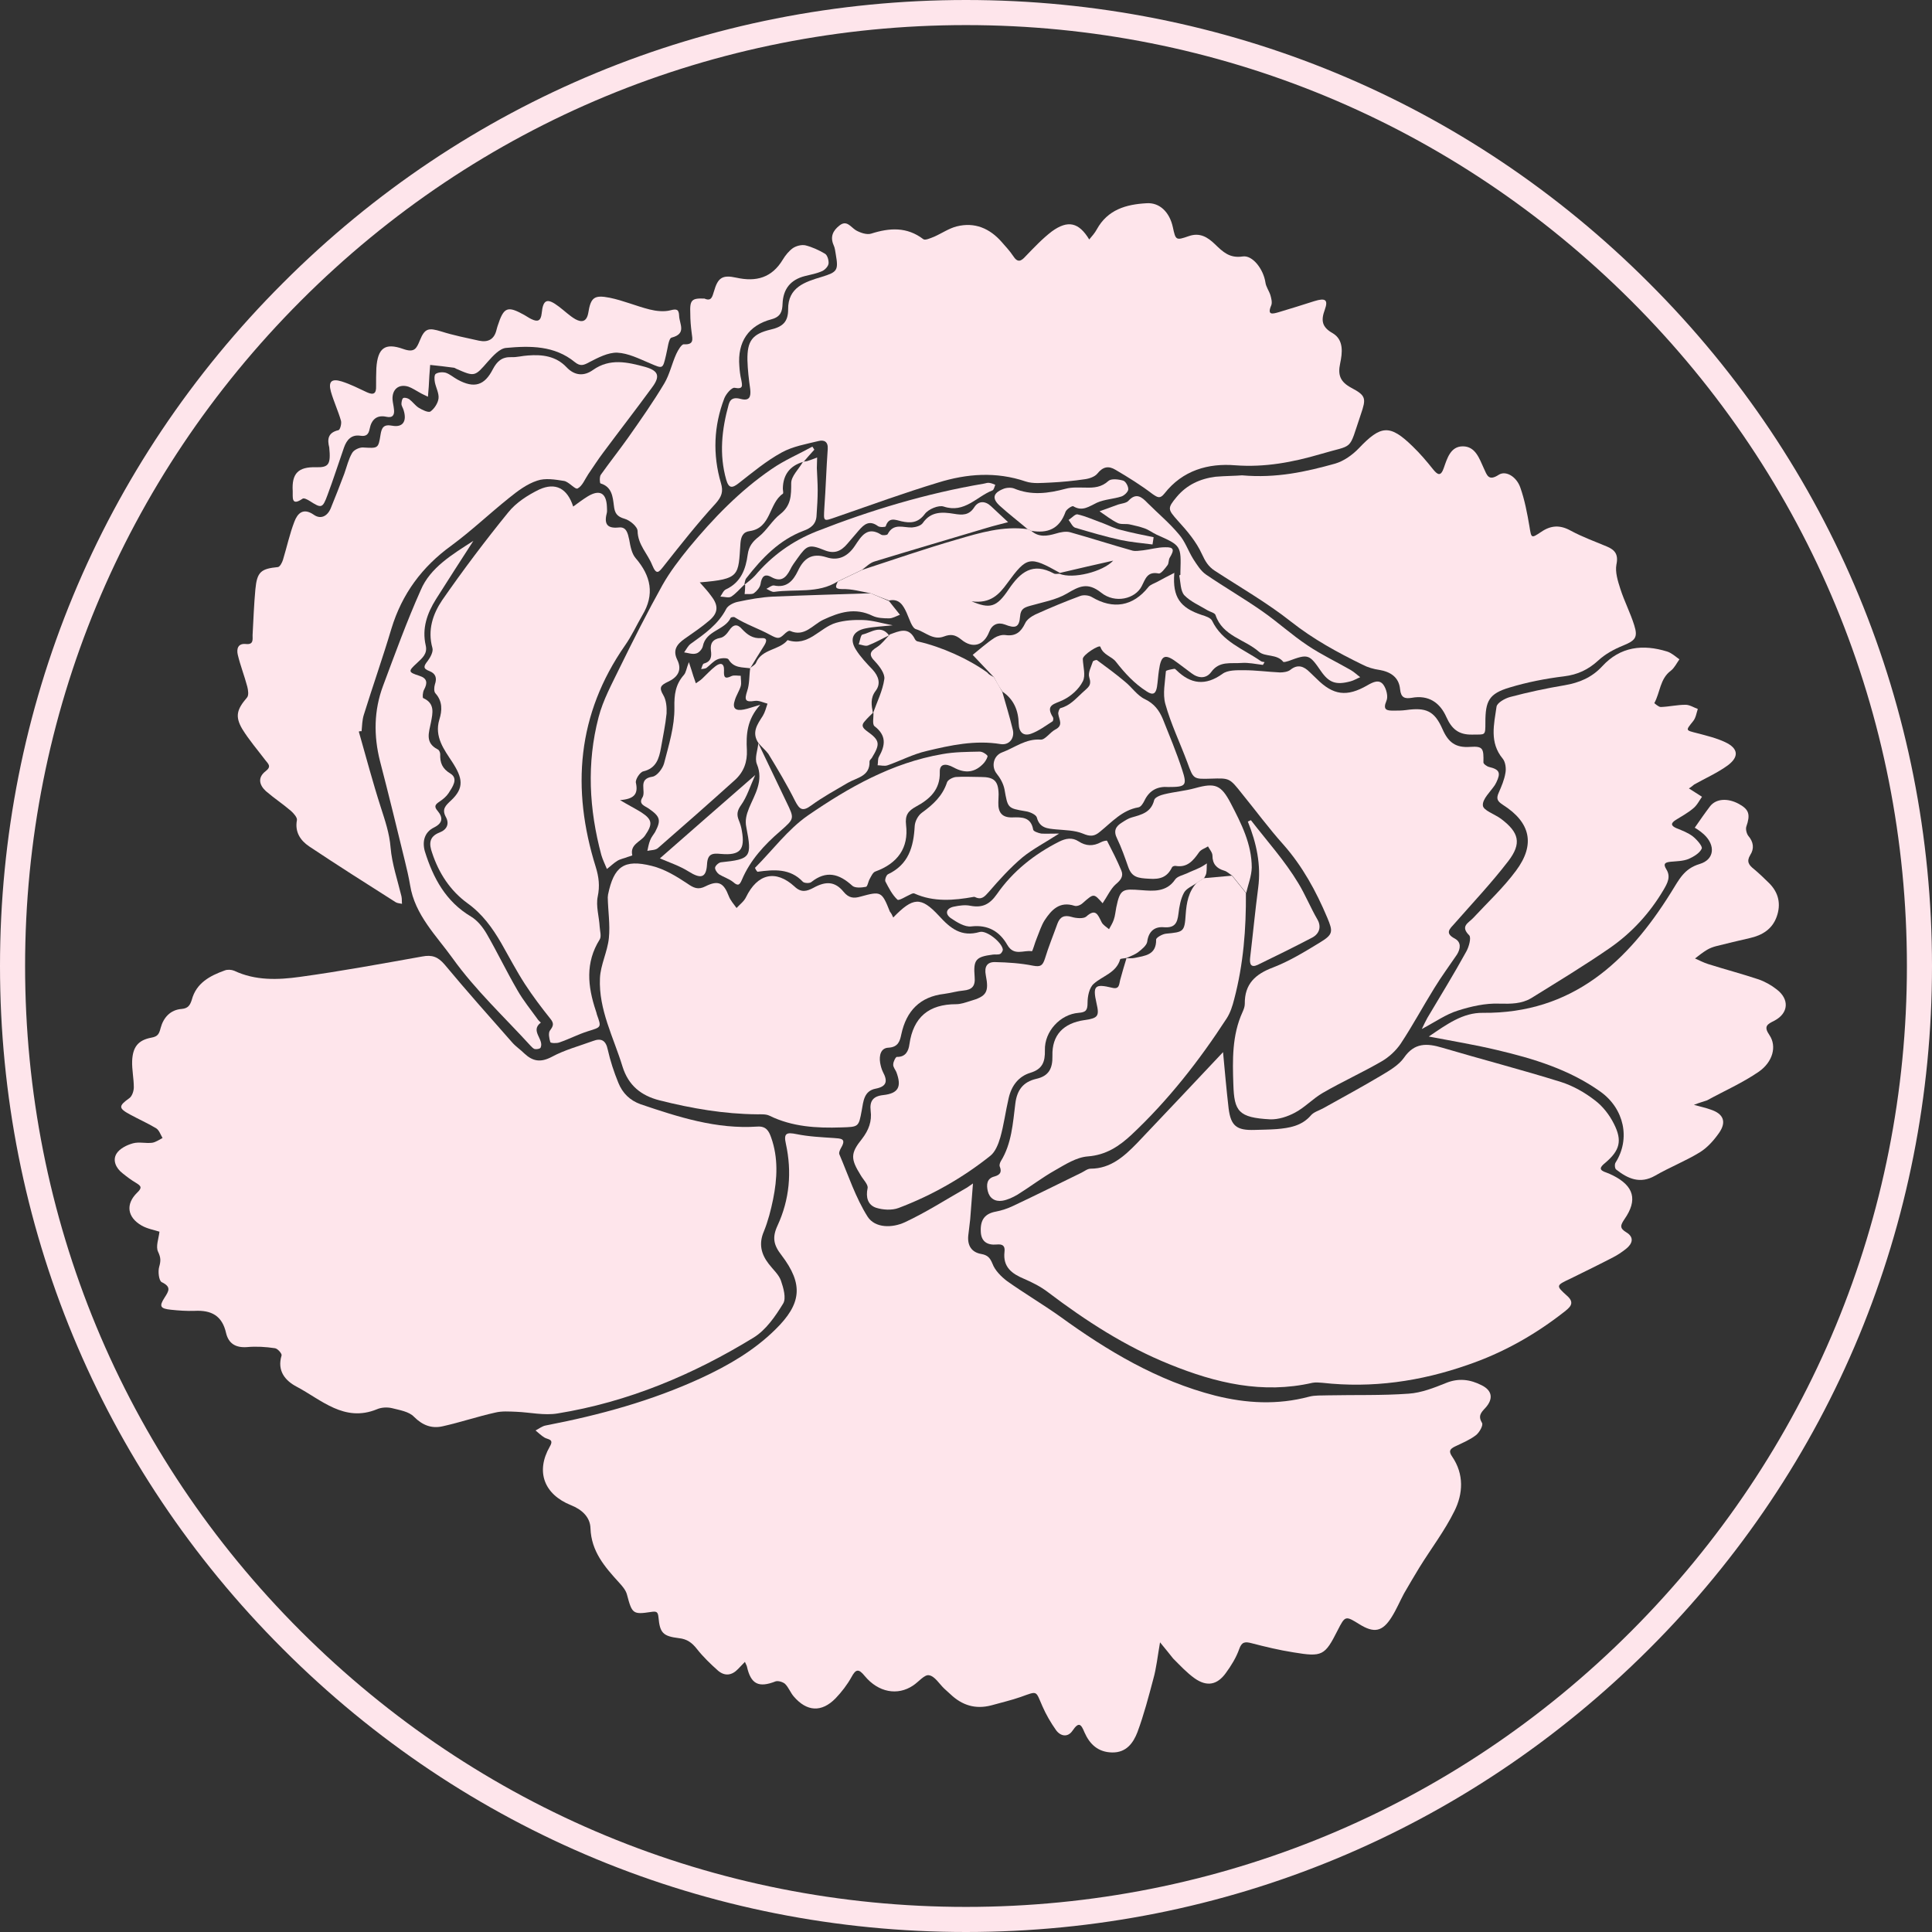 <?xml version="1.0" encoding="utf-8"?>
<!-- Generator: Adobe Illustrator 22.1.0, SVG Export Plug-In . SVG Version: 6.00 Build 0)  -->
<svg version="1.1" id="Calque_1" xmlns="http://www.w3.org/2000/svg" xmlns:xlink="http://www.w3.org/1999/xlink" x="0px" y="0px"
	 viewBox="0 0 693 693" style="enable-background:new 0 0 693 693;" xml:space="preserve">
<rect x="0" y="0" width="693" height="693" fill="#333333" stroke="none"/>
<style type="text/css">
	.st0{fill:#FEE5EB;}
</style>
<g>
	<g>
		<path class="st0" d="M416.1,589.1c-0.9,5.1-1.3,9.2-2.4,13.1c-1.7,6.4-3.4,12.9-5.7,19.1c-1.5,3.9-4,7.4-9.1,7.3
			c-5-0.1-8-2.9-9.9-7.2c-1.2-2.9-2-4-4.3-0.6c-1.7,2.5-4.3,2-5.9-0.2c-1.9-2.7-3.6-5.6-4.9-8.6c-2.5-5.7-1.6-5.5-7.8-3.3
			c-3.4,1.2-7,2-10.5,3c-5.7,1.5-10.5,0-14.7-4c-0.7-0.7-1.5-1.3-2.2-2c-1.8-1.7-3.4-4.5-5.5-4.8c-1.6-0.3-3.7,2.4-5.7,3.7
			c-5.5,3.7-12.4,2.5-17.3-3.4c-2.2-2.7-3.2-2.6-4.8,0.4c-1.5,2.7-3.5,5.3-5.7,7.6c-5,5.1-10.3,4.8-15-0.7c-1.2-1.4-1.8-3.2-3.1-4.5
			c-0.8-0.7-2.5-1.2-3.4-0.9c-6.1,2.4-8.9,1-10.3-5.4c-0.1-0.4-0.4-0.8-0.7-1.6c-1,1-1.7,1.8-2.5,2.6c-2.2,2.3-4.7,2.6-7.1,0.6
			c-2.7-2.4-5.4-5-7.6-7.8c-1.8-2.3-3.6-3.6-6.5-3.9c-5.7-0.7-6.8-1.9-7.3-7.4c-0.2-2.1-0.7-2.3-2.7-2c-6.5,1-6.8,0.6-8.6-6.2
			c-0.4-1.6-1.7-3.1-2.9-4.4c-5.1-5.6-9.9-11.1-10.2-19.4c-0.1-4.1-3.2-6.8-7-8.3c-9.7-3.9-12.7-12.1-7.6-21
			c1.6-2.7-0.5-2.5-1.8-3.2c-1.2-0.7-2.2-1.7-3.3-2.6c1.2-0.6,2.4-1.6,3.7-1.8c19.2-3.7,37.9-8.8,55.7-17
			c9.7-4.5,18.9-9.8,26.6-17.4c9.4-9.2,10.2-16.2,2.2-26.7c-2.8-3.6-3.4-6.3-1.4-10.6c4.3-9.3,5.2-19.2,3-29.3
			c-0.9-3.9,0.3-4.2,3.8-3.5c4.4,0.9,8.9,1.1,13.4,1.4c2.5,0.2,4.6,0.1,2.6,3.5c-0.4,0.7-0.9,1.8-0.6,2.4
			c3.2,7.5,5.8,15.5,10.1,22.3c2.7,4.2,8.9,4.1,13.4,2c7.5-3.5,14.5-8,21.7-12.1c0.6-0.3,1.1-0.7,2.7-1.8c-0.4,4.9-0.7,8.9-1,12.9
			c-0.2,2-0.5,4-0.7,5.9c-0.3,3.5,1.2,5.9,4.7,6.5c2.2,0.4,3.1,1.3,4,3.5c0.9,2.4,3.1,4.6,5.2,6.2c6.2,4.4,12.8,8.3,19,12.7
			c17.1,12.4,35,23.1,55.7,28.4c11.2,2.8,22.3,3.4,33.6,0.4c2.2-0.6,4.6-0.4,6.9-0.5c9.6-0.2,19.3,0.1,28.9-0.6
			c4.5-0.3,9.1-2.1,13.3-3.8c4.6-1.9,8.8-1.3,12.9,0.8c3.8,1.9,4.2,4.9,1.3,8.1c-1.6,1.7-2.7,2.9-1.2,5.4c0.5,0.8-0.9,3.4-2.2,4.4
			c-2.2,1.7-4.9,2.8-7.4,4c-1.9,0.9-2.5,1.7-1.1,3.7c4.3,6.3,3.9,13.3,0.8,19.5c-3.5,7.1-8.4,13.5-12.6,20.3
			c-1.9,3.1-3.7,6.2-5.5,9.3c-1.5,2.8-2.7,5.7-4.4,8.4c-3.3,5.3-6.3,5.9-11.6,2.6c-5-3.1-5.1-3.1-7.8,2.2c-4.6,9.1-5.5,9.6-15.8,7.9
			c-5.1-0.8-10.1-2-15.1-3.3c-2.3-0.6-3.5-0.5-4.4,2.1c-1.1,3.1-2.9,6-4.8,8.6c-3.1,4.3-6.8,5-11.2,1.9c-2.8-2-5.2-4.6-7.7-7.1
			C419.5,593.3,418.2,591.6,416.1,589.1z"/>
		<path class="st0" d="M57.2,441.8c-1.8-0.6-4.3-1-6.4-2.2c-5.2-3-5.8-7.7-1.6-11.8c1.9-1.8,1.4-2.4-0.4-3.5c-1.7-1-3.3-2.2-4.9-3.5
			c-2.3-1.8-3.6-4.6-2.1-7c1.1-1.8,3.7-3.1,5.9-3.7s4.6,0.1,6.9-0.2c1.3-0.2,2.5-1.1,3.7-1.7c-0.7-1.2-1.2-2.8-2.3-3.5
			c-3-1.8-6.2-3.2-9.3-4.9c-4.3-2.3-4.2-3.1-0.3-5.9c1-0.7,1.6-2.6,1.6-3.9c0-3.1-0.7-6.3-0.6-9.4c0.2-5,2.1-7.5,6.9-8.4
			c2.4-0.4,2.8-1.5,3.3-3.4c1-3.8,3.5-6.6,7.6-6.9c2.3-0.2,3-1.4,3.6-3.3c1.6-6,6.5-8.6,11.8-10.5c1-0.4,2.4-0.3,3.4,0.1
			c7.6,3.6,15.7,3.3,23.6,2.2c14.6-2,29.2-4.7,43.8-7.3c3.6-0.7,5.7,0.1,8.1,2.9c7.9,9.5,16.1,18.7,24.2,27.9c1.3,1.5,3,2.6,4.4,4
			c3,2.8,5.8,3.3,9.8,1.2c4.6-2.5,9.9-3.9,14.8-5.7c2.9-1.1,4.6-0.3,5.3,3.1c0.9,4,2.2,8,3.8,11.9c1.5,3.7,4.1,6.3,8,7.7
			c13.6,4.6,27.2,9,41.9,8c3.1-0.2,4.1,1.6,4.9,3.9c2.6,7.3,2.2,14.8,0.7,22.2c-0.8,3.9-1.8,7.8-3.3,11.5c-1.9,4.4-1,8.1,1.7,11.6
			c1.5,2,3.6,3.8,4.4,6c0.9,2.6,2,6.4,0.8,8.3c-2.8,4.6-6.2,9.5-10.6,12.2c-21.7,13.3-45,23.1-70.3,27.2c-4.8,0.8-9.9-0.4-14.8-0.6
			c-2.6-0.1-5.2-0.3-7.6,0.3c-6.3,1.4-12.5,3.5-18.8,4.9c-3.9,0.9-7.2-0.3-10.3-3.4c-1.8-1.9-5.2-2.4-7.9-3.1
			c-1.7-0.4-3.8-0.3-5.4,0.4c-11.7,4.8-19.9-3.4-28.8-8.1c-4-2.1-7.1-5.6-5.4-11.2c0.2-0.6-1.4-2.5-2.4-2.6c-3.3-0.5-6.7-0.7-10-0.4
			c-4.1,0.3-6.6-1.3-7.5-5c-1.4-6.3-5.3-8.3-11.3-8c-2.8,0.1-5.7-0.1-8.5-0.4c-3.8-0.4-4.3-1.2-2.3-4.3c1.6-2.5,2.5-3.9-1-5.6
			c-1-0.5-1.4-3.8-0.9-5.5c0.6-2.1,0.6-3.3-0.4-5.4C55.8,447.1,56.9,444.4,57.2,441.8z"/>
		<path class="st0" d="M438.7,377.4c0.6,6.4,1.2,13.3,2,20.2c0.8,6.3,2.9,7.9,9.3,7.7c2.7-0.1,5.3-0.1,8-0.3
			c4.5-0.4,8.9-1.1,12.2-4.9c1-1.2,2.8-1.7,4.3-2.5c7-3.9,14-7.7,20.9-11.8c3-1.8,6.3-3.7,8.2-6.4c3.8-5.5,8.3-5.2,13.7-3.6
			c14.2,4.2,28.5,7.9,42.6,12.3c4.4,1.4,8.6,3.8,12.2,6.6c2.8,2.1,5.2,5.2,6.8,8.4c3.1,6.1,2.1,9.6-3.1,14c-2.1,1.7-2.3,2.6,0.4,3.5
			c0.8,0.3,1.5,0.6,2.3,1c7.6,3.8,9,8.8,4.2,15.7c-1.4,2.1-1.9,3.2,0.6,4.7c3,1.8,2.3,4.1-0.1,6c-1.4,1.1-3,2.2-4.6,3
			c-5,2.6-10.1,5.1-15.2,7.6c-5.3,2.5-5.4,2.5-1.3,6.2c3.1,2.7,0.8,4.3-1.2,5.9c-10.5,8.2-21.9,14.6-34.5,18.9
			c-16.9,5.9-34.2,8.4-52.1,6.4c-1.1-0.1-2.4-0.2-3.5,0c-17.9,4.1-34.7,0.1-51.2-6.6c-15.9-6.4-30.1-15.6-43.7-25.9
			c-2.6-2-5.6-3.5-8.6-4.8c-4.3-1.8-7.6-4.2-7-9.6c0.3-2.3-0.7-2.9-2.8-2.7c-3.3,0.3-5.6-1-5.7-4.7c-0.2-4.3,1.6-6.4,5.4-7.1
			c2.1-0.4,4.2-1.1,6.1-2c8.3-3.9,16.5-8,24.7-12c1-0.5,2.1-1.4,3.2-1.4c7.2,0,12.1-4.5,16.6-9.1
			C418.3,399.1,428.5,388.2,438.7,377.4z"/>
		<path class="st0" d="M390.7,85.9c1-1.2,2-2.3,2.7-3.6c3.9-7.1,10.5-9,17.9-9.4c4.6-0.3,8.2,3.1,9.4,8.6c1,4.7,1.1,4.8,5.7,3.2
			c4-1.4,6.8,0.4,9.4,2.9c2.8,2.7,5.2,5.1,9.9,4.4c3.6-0.6,7.5,4.6,8.2,9.3c0.2,1.6,1.3,3,1.8,4.6c0.3,1.1,0.7,2.6,0.3,3.6
			c-1.6,3.7,0.5,3.1,2.6,2.5c4.3-1.3,8.6-2.6,12.9-4c3.9-1.2,5-0.5,3.7,3.1c-1.4,3.8-1.1,6.2,2.8,8.4c4.1,2.4,3.5,7.1,2.7,10.9
			c-0.9,4.2,0.1,6.6,4,8.7c5.3,2.8,5.4,3.8,3.4,9.6c-4.6,13.5-2.1,10.5-14.5,14.2c-9.9,2.9-19.9,4.8-30.5,4
			c-9.7-0.8-18.9,1.8-25.4,10.1c-1.6,2-2.4,1.5-4.3,0.2c-4.2-3.2-8.7-6-13.3-8.7c-2.5-1.5-4.5-1.1-6.5,1.4c-0.9,1.1-2.9,1.8-4.5,2
			c-4.1,0.6-8.2,1-12.4,1.2c-2.9,0.1-6.1,0.5-8.8-0.4c-10.6-3.6-21.1-2.8-31.4,0.4c-12.2,3.7-24.3,8.1-36.4,12.3
			c-4.9,1.7-4.7,1.9-4.4-3.4c0.5-7,0.7-13.9,1.2-20.9c0.2-2.7-1.3-3.4-3.3-2.9c-4.5,1.1-9.2,1.9-13.2,4.1c-5.5,3-10.4,7.1-15.4,11
			c-2.4,1.9-3.6,1.9-4.5-1.2c-2.6-9.1-1.6-18.1,0.9-27.1c0.7-2.4,2.4-2.4,4.3-1.9c3.1,0.8,3.7-0.7,3.4-3.5c-0.5-3.5-0.9-6.9-1-10.4
			c-0.1-6.8,1.6-9.4,8.4-11c4.3-1,6.2-2.8,6.2-7.2c-0.1-8,6.1-9.9,12.1-11.7c5.5-1.7,6-2.3,5-8c-0.2-1.1-0.3-2.4-0.8-3.4
			c-1.3-3-0.2-5.2,2.1-7c2.6-2.1,4,0.5,5.9,1.7c1.6,0.9,3.9,1.7,5.5,1.2c6.6-2.1,12.8-2.5,18.7,2c0.7,0.5,2.6-0.4,3.9-0.9
			c2.7-1.2,5.3-3,8.1-3.7c6.4-1.6,11.8,0.7,16.1,5.6c1.4,1.6,2.9,3.2,4.1,5c1.6,2.5,2.8,2,4.5,0.1c3-3.1,6-6.3,9.4-8.9
			C383.1,78.8,387,79.8,390.7,85.9z"/>
		<path class="st0" d="M434.4,279.3c-6.4,0.2-6.3,0.2-8.5-5.8c-2.6-7-5.9-13.8-7.9-21c-1-3.6-0.1-7.8,0.2-11.7c0-0.4,1.9-0.7,3-0.9
			c0.2-0.1,0.6,0.3,0.8,0.5c5.1,5,10.4,5.7,16.5,1.3c1.9-1.4,5.1-1.3,7.7-1.3c4.3,0,8.6,0.6,12.9,0.8c1.2,0,2.8-0.2,3.7-0.9
			c2.7-2.2,4.9-1.3,7,0.8c0.8,0.8,1.7,1.6,2.5,2.4c5.9,5.9,10.8,6.6,18.2,2.3c2.1-1.2,4.2-2.2,5.7-0.2c1.1,1.5,1.8,4.3,1.1,5.8
			c-1.4,3.3,0.2,3.5,2.5,3.5c1.5,0,3,0,4.5-0.2c7.1-1,10.2,0.2,13.1,6.8c2.1,4.8,4.7,6.8,10,6.4c4.6-0.3,4.8,0.6,4.7,5.6
			c0,0.5,1.2,1.4,2,1.6c3.8,0.9,4.3,2.1,2.6,5.6c-0.2,0.3-0.3,0.6-0.5,0.9c-1.6,2.4-4.5,5-4.3,7.3c0.1,1.8,4.2,3.1,6.5,4.8
			c6.5,4.9,7.5,8.8,2.6,15.2c-6,7.8-12.7,14.9-19.2,22.3c-1.8,2-3.7,3.5,0.1,5.5c2.3,1.3,2,3.6,0.7,5.7c-2.7,4-5.6,7.9-8.1,12
			c-4.1,6.6-7.8,13.5-12.1,20c-1.7,2.5-4.2,4.8-6.8,6.3c-6.9,4-14.2,7.3-21.1,11.3c-3.5,2-6.4,5.2-10,7.1c-2.6,1.4-5.9,2.5-8.9,2.4
			c-11.4-0.6-12.9-2.9-13.2-12.5c-0.3-8.8-0.5-17.7,3.3-26c0.4-0.9,0.8-1.9,0.8-2.9c-0.1-7.2,3.8-10.7,10.2-13.1
			c5.9-2.3,11.3-5.6,16.7-8.9c4.8-2.9,4.8-3.9,2.7-8.9c-4-9.5-8.9-18.5-15.8-26.3c-5.2-5.8-9.9-12.2-14.8-18.2
			C441,279,441,279.1,434.4,279.3z"/>
		<path class="st0" d="M128.7,262.4c2.6,9.1,5,18.2,7.9,27.2c1.5,4.7,3.1,9.3,3.5,14.4c0.5,5.9,2.5,11.7,3.9,17.5
			c0.2,0.9,0.1,1.8,0.2,2.7c-0.8-0.2-1.7-0.2-2.3-0.6c-10.4-6.6-20.8-13.2-31-20c-3.1-2.1-5.2-5.1-4.4-9.4c0.2-0.9-1.1-2.4-2.1-3.3
			c-2.9-2.5-6.1-4.6-9-7.1c-2.4-2.2-3.1-4.9-0.1-7.2c2.2-1.7,0.9-2.6-0.1-3.9c-2.8-3.7-5.9-7.3-8.3-11.2c-2.7-4.6-1.9-7.1,1.7-11.3
			c0.7-0.8,0.4-2.7,0.1-3.9c-1-3.8-2.5-7.6-3.4-11.4c-0.5-2.1,0-4.2,2.9-3.9c2.8,0.3,2.4-1.6,2.4-3.2c0.3-5.5,0.5-11,1-16.4
			c0.6-6.3,2-7.4,8.1-8c0.7-0.1,1.5-1.6,1.8-2.6c1.4-4.6,2.4-9.3,4.1-13.7c1.1-2.9,3.1-5.1,6.9-2.5c2.5,1.8,4.9,0.6,6.1-2.2
			c1.7-4.1,3.3-8.3,4.9-12.5c0.9-2.5,1.5-5.2,2.8-7.4c0.6-1.1,2.5-2,3.8-2c5.5,0.3,5.6,0.5,6.4-4.6c0.4-2.5,1.1-3.8,4.2-3.2
			c3.8,0.7,5.3-1.6,4.1-5.5c-0.2-0.8-0.8-1.6-0.8-2.3c0-0.7,0.2-1.8,0.6-2.1c0.5-0.3,1.6,0,2.2,0.4c1.2,0.9,2.1,2.2,3.3,3
			c1.3,0.8,3.5,1.9,4.3,1.4c1.4-1,2.7-3,2.9-4.7c0.2-1.8-0.9-3.8-1.3-5.7c-0.2-1-0.3-2.7,0.3-3.1c0.9-0.6,2.5-0.7,3.6-0.4
			c1.5,0.5,2.8,1.7,4.3,2.5c5.9,3.2,9.6,2.1,12.6-3.8c1.5-2.8,3.2-4.4,6.6-4.3c2,0.1,4-0.5,6-0.6c5.1-0.4,10,0.2,13.8,4.2
			c2.9,3.1,6.3,3.3,9.5,1c6.1-4.3,12.4-2.8,18.7-1.1c4.9,1.4,5.5,3.4,2.4,7.5c-5.7,7.8-11.6,15.4-17.4,23.2
			c-1.9,2.5-3.6,5.2-5.4,7.8c-1.2,1.8-2.1,4.2-3.8,5.1c-0.9,0.5-3.1-2.4-4.9-2.7c-3.2-0.5-6.7-1.1-9.6-0.1c-3.7,1.2-7,3.7-10.1,6.2
			c-7,5.6-13.5,11.8-20.7,17.1c-10.5,7.6-17.7,17.3-21.5,29.8c-3.1,10.4-6.7,20.6-9.9,30.9c-0.6,1.9-0.6,3.9-0.8,5.9
			C129.3,262.2,129,262.3,128.7,262.4z"/>
		<path class="st0" d="M445.5,170.5c12.4,1.1,23-1.3,33.4-4.2c3.1-0.9,6.2-3.1,8.5-5.5c7.9-8.3,11.1-8.7,19.3-0.7
			c2.6,2.5,5,5.3,7.3,8.2c1.7,2.1,2.8,2.7,3.9-0.5c1.2-3.4,2.4-7.7,6.8-7.7c4.5,0,5.9,4.3,7.5,7.8c1.2,2.6,1.7,4.8,5.4,2.4
			c2.5-1.6,6.3,0.6,7.7,4.5c1.6,4.5,2.5,9.3,3.3,14c0.7,4.3,0.6,4.4,4.2,2c3.5-2.4,6.8-2.6,10.7-0.4c4.1,2.2,8.5,3.8,12.8,5.6
			c2.9,1.2,4.3,2.8,3.5,6.5c-0.5,2.7,0.5,5.9,1.4,8.7c1.4,4.4,3.6,8.6,5,13.1c1.4,4.4,0.3,5.5-4.1,7.3c-3.2,1.3-6.3,3-8.8,5.3
			c-3.6,3.3-7.4,5.1-12.3,5.7c-6.6,0.8-13.2,2.1-19.5,4c-7.4,2.2-8.7,4.8-8.7,12.5c0,5,0,4.3-4.7,4.4c-5,0.1-7.4-2.1-9.3-6.3
			c-2.3-5.2-6.4-8-12.4-6.9c-2.5,0.4-3.9,0-4.2-3.1c-0.4-4.2-3.3-6.2-7.4-6.9c-2.1-0.3-4.2-0.9-6.1-1.9c-9-4.4-17.6-9.1-25.6-15.4
			c-8.6-6.8-18.2-12.3-27.4-18.3c-2.3-1.5-3.4-3.4-4.6-6c-2-4.4-5.3-8.3-8.6-11.9c-3.6-4.1-3.9-4.4-0.4-8.6
			c3.6-4.3,8.4-6.5,13.9-7.2C439.6,170.7,443.3,170.7,445.5,170.5z"/>
		<path class="st0" d="M205.6,181.7c1.8-1.3,3.5-2.6,5.3-3.7c4.2-2.5,6.6-1.2,6.8,3.8c0,0.7,0.1,1.4,0,2c-1,3.8-0.3,5.9,4.3,5.4
			c2.7-0.3,3.2,2.1,3.7,4.4c0.4,2.3,0.9,5,2.3,6.6c5.5,6.4,6.9,13,2.4,20.5c-2.1,3.6-3.8,7.4-6.2,10.8
			c-17.2,24.7-19.3,51.4-10.5,79.5c1.1,3.6,1.5,6.8,0.7,10.6c-0.7,3.4,0.5,7.2,0.7,10.8c0.1,1.6,0.7,3.5,0,4.6
			c-5.2,8.3-4.3,16.8-1.4,25.5c0.2,0.5,0.3,1,0.4,1.4c1.7,4.7,1.6,4.5-3.2,6c-3.5,1.1-6.7,2.8-10.2,4c-1,0.4-3.2,0.3-3.3-0.1
			c-0.4-1.3-0.8-3.3-0.1-4.2c1.2-1.6,1.5-2.5,0.1-4.2c-3.2-4-6.3-8.1-9.1-12.4c-3.1-4.8-5.7-9.8-8.5-14.7
			c-3.2-5.5-6.8-10.5-12.1-14.3c-6.2-4.5-10.3-10.8-12.7-18.1c-1.1-3.1-1.2-5.8,2.7-7.3c2.6-1,3.6-3.1,2.2-5.6
			c-1.5-2.8,0-4.1,1.8-5.8c5-4.6,4.2-8.2,0.5-13.9c-2.8-4.3-6.5-9-4.6-15.2c1-3.2,1.2-6.5-1.4-9.4c-0.6-0.6-0.5-2.2-0.2-3.2
			c0.8-2.3,0.3-3.9-2-4.8c-2.4-0.9-2-1.8-0.6-3.6c1-1.3,2.1-3.4,1.7-4.7c-1.8-6.4,0.2-12.2,3.5-17.1c7.5-10.8,15.4-21.3,23.7-31.5
			c2.8-3.5,7-6.2,11.1-8.2C199.3,172.9,203.5,175.2,205.6,181.7z"/>
		<path class="st0" d="M320.4,329.1c7.1-7.3,9.9-7.6,16.4-0.6c4.1,4.5,8,7.7,14.6,5.8c2.5-0.7,7.9,3.7,8.3,6.2
			c0.1,0.5-0.5,1.5-1,1.7c-0.7,0.3-1.6,0.1-2.5,0.2c-6.2,0.8-7.1,1.8-6.6,8c0.3,3.3-0.9,4.6-4,4.9c-2.3,0.2-4.6,0.9-6.9,1.2
			c-8.7,1-13.6,6.1-15.4,14.5c-0.5,2.4-1.1,4.6-4.6,4.8c-2.8,0.1-3.4,2.8-3,5.4c0.2,1.1,0.5,2.3,1,3.3c1.7,3.2,1.5,5.2-2.6,6
			c-4.2,0.8-4.4,4.5-5,7.8c-1.1,6-1.1,5.9-7.3,6.1c-8.9,0.3-17.6-0.2-25.8-4.2c-1.2-0.6-2.9-0.5-4.4-0.5c-11.9-0.1-23.5-2.1-35-5
			c-6.7-1.7-11.2-5.4-13.3-12.1c-3.2-10.5-8.6-20.4-8.1-31.7c0.2-4.8,2.7-9.5,3.2-14.4c0.5-4.8-0.3-9.7-0.4-14.6
			c0-0.3,0.1-0.7,0.1-1c2.1-10.1,5.7-12.8,15.7-10.3c4.5,1.1,8.8,3.7,12.7,6.3c2.3,1.6,3.9,2.4,6.6,1c4.6-2.3,6.5-1.2,8.3,3.5
			c0.6,1.6,1.8,2.9,2.8,4.3c1.2-1.3,2.7-2.4,3.4-3.9c4.1-8.4,10.6-10,17.4-3.8c2.4,2.3,4.4,1.7,6.7,0.5c4.5-2.5,7.8-2.4,10.9,1.4
			c1.9,2.3,3.7,2.4,6.1,1.7c7.3-2,7.6-1.9,10.5,5.4C319.7,327.6,320,328.2,320.4,329.1z"/>
		<path class="st0" d="M605.8,282.8c1.9,1.2,3.3,2.1,4.7,3c-1,1.4-1.8,3.1-3.2,4.2c-1.9,1.6-4.1,2.8-6.2,4.1c-1.9,1.2-1.8,2.1,0.3,3
			c2,0.8,4.1,1.6,5.8,2.9c1.4,1.1,3.6,3.6,3.2,4.4c-0.7,1.6-2.9,2.9-4.7,3.7c-2,0.8-4.2,0.8-6.4,1c-1.9,0.2-2.9,0.6-1.6,2.7
			c1.7,2.7,0.4,5-1,7.4c-4.9,8.3-11.3,15.3-19.2,20.8c-9.1,6.3-18.7,12.1-28.2,18c-3.5,2.1-7.3,2.1-11.5,2c-5-0.2-10.2,1-14.9,2.5
			c-4.2,1.3-8,4-12.9,6.6c0.9-1.9,1.4-2.9,2-4c4.7-7.9,9.5-15.7,13.9-23.7c1-1.7,1.9-5.1,1.1-5.9c-3.3-3.3-0.3-4.4,1.4-6.2
			c5.2-5.6,10.9-10.9,15.4-17c7-9.4,5.2-17.3-4.7-23.6c-2-1.3-2.5-2.2-1.5-4.4c1-2.3,2-4.6,2.4-7.1c0.3-1.6,0-3.9-1-5.1
			c-4.8-5.8-3.1-12.3-2.2-18.6c0.2-1.4,3-3,4.9-3.5c6.4-1.7,12.9-3.1,19.5-4.2c5.3-0.9,9.8-2.8,13.5-6.8c6.5-7.1,14.6-8,23.3-5.3
			c1.6,0.5,3,1.8,4.4,2.8c-1,1.4-1.8,3.1-3.1,4.1c-3.9,2.9-3.8,7.8-5.9,11.6c0,0,1.5,1.4,2.3,1.4c3-0.1,5.9-0.8,8.9-0.8
			c1.5,0,3,1,4.4,1.5c-0.5,1.5-0.7,3.2-1.7,4.4c-2.7,3.4-2.8,3.2,1.5,4.3c3.4,0.9,6.8,1.7,10,3.2c4.7,2.2,5.1,5.2,1,8.3
			c-3.7,2.7-8,4.6-12.1,6.9C607.1,281.9,606.5,282.4,605.8,282.8z"/>
		<path class="st0" d="M607.6,396.3c2.8,0.8,4.4,1.1,6,1.7c4.6,1.5,5.8,4.4,3,8.4c-1.9,2.7-4.2,5.3-7,7c-5.1,3.1-10.7,5.3-15.9,8.3
			c-5.4,3.1-9.8,1.1-14-2.2c-0.5-0.4-0.6-1.9-0.2-2.5c5.4-8.5,3.1-19.3-5.4-25.4c-11.2-8-24.1-11.9-37.3-15
			c-7.6-1.8-15.3-3.1-24.3-4.8c6.5-4.4,12.2-8.6,19.4-8.5c32,0.3,52-18.3,67.5-43.2c2.9-4.6,4.6-8.5,10.3-10.2
			c5.3-1.6,5.7-6.7,1.5-10.6c-1.4-1.3-3.1-2.3-3.3-2.4c1.8-2.6,3.6-5.2,5.5-7.7c2.2-2.8,6.4-3,10.4-0.8c3.6,2,4.1,3.8,2.6,8.1
			c-0.3,0.9,0.1,2.5,0.7,3.3c1.9,2.2,2.2,4.6,0.7,6.9c-1.4,2.3-0.5,3.6,1.3,5c1.9,1.6,3.7,3.3,5.5,5.1c3.4,3.4,4.3,7.5,2.7,12
			s-5.2,6.7-9.7,7.7c-4,0.9-8.1,1.9-12.1,2.9c-1.1,0.3-2.2,0.7-3.2,1.3c-1.5,0.9-2.9,2-4.3,3.1c1.6,0.7,3.1,1.5,4.7,2
			c6,1.9,12.1,3.5,18.1,5.5c2.3,0.8,4.6,2.1,6.5,3.6c4.6,3.5,4.3,8.5-0.8,11.2c-2.6,1.3-4,2-1.8,5.2c2.7,4,1.2,9.6-3.8,13.1
			c-5.8,4-12.4,6.9-18.6,10.3C611.2,395.1,609.9,395.4,607.6,396.3z"/>
		<path class="st0" d="M404.1,343.6c-0.8,0.2-2.2,0.2-2.3,0.5c-1.4,4.9-6.3,5.9-9.5,8.8c-1.6,1.4-2.2,4.5-2.2,6.8
			c0,2.7-0.6,3.4-3.2,3.6c-6.6,0.5-12.3,6.7-12.1,13.4c0.1,4.2-0.9,6.8-5.2,8.1c-4.3,1.3-6.8,4.7-7.8,9.1c-1.1,4.7-1.7,9.5-3,14.1
			c-0.7,2.4-1.8,5.2-3.6,6.6c-9.9,7.9-21,14.2-32.9,18.7c-2.4,0.9-5.6,0.7-8.1-0.1c-2.9-1-3.7-3.7-3-7c0.3-1.3-1.6-3.1-2.5-4.7
			c-3.6-5.8-3.7-7.8,0.5-13c2.4-3.1,3.6-6.3,3.1-10.1c-0.4-3.4,0.8-5.2,4.5-5.6c5.5-0.6,6.7-3,4.7-8.3c-0.4-0.9-1.2-1.8-1.1-2.7
			c0-1,0.9-2.7,1.3-2.7c3.2,0.1,4.2-2.2,4.5-4.5c1.4-9.8,7-14.4,16.8-14.4c1.6,0,3.3-0.6,4.9-1.1c6-1.7,6.9-3.2,5.7-9.3
			c-0.6-3.1,0.5-4.8,3.4-4.7c4.5,0.1,9.1,0.4,13.6,1.3c2.7,0.5,3.4-0.1,4.2-2.5c1.3-4.3,3-8.4,4.5-12.6c0.9-2.4,2.4-3.2,5.1-2.4
			c1.6,0.5,4.2,0.7,5.2-0.1c3.4-3.1,4.2-0.7,5.5,1.9c0.5,1.1,1.8,1.8,2.7,2.6c0.6-1.1,1.3-2.2,1.7-3.4c0.5-1.4,0.6-2.9,0.9-4.4
			c1.4-6.8,2.3-6.7,9.1-6.2c4,0.3,8.9,0.8,12-3.8c0.8-1.2,2.9-1.6,4.4-2.3c1.4-0.7,2.9-1.2,4.3-1.9c0.9-0.4,1.8-1,2.7-1.6
			c-0.1,1.2,0,2.3-0.2,3.5c-0.1,0.6-0.5,1.2-0.8,1.8c-0.8,0.5-1.6,1-2.5,1.6c-1.6,1.2-3.8,2-4.7,3.6c-1.2,2.2-1.7,5-2,7.6
			c-0.4,3.3-1.3,5.1-5.2,4.8c-3.3-0.3-5.5,1.4-6,5.2c-0.2,1.3-1.9,2.7-3.2,3.7c-1.3,1-2.9,1.5-4.4,2.2L404.1,343.6z"/>
		<path class="st0" d="M429.3,316.6c0.8-0.5,1.6-1,2.5-1.6c3.4-0.3,6.8-0.6,10.1-0.9c1.7,2.1,3.3,4.1,5,6.2
			c0.1,12.9-0.9,25.6-4.2,38.1c-0.6,2.4-1.4,4.9-2.7,6.9c-9.8,15.1-20.9,29.3-34.1,41.7c-4.4,4.1-9.1,7.3-15.7,7.8
			c-4.1,0.3-8.1,2.9-11.8,5c-4.6,2.6-8.9,5.9-13.4,8.7c-1.7,1-3.6,1.9-5.5,2.2c-2.6,0.4-4.6-0.9-5.2-3.5c-0.5-2.2-0.4-4.5,2.4-5.2
			c2.1-0.6,2.7-1.6,1.9-3.6c-0.2-0.5,0.1-1.4,0.4-1.9c3.9-6.3,4.3-13.6,5.2-20.7c0.6-4.8,2.8-7.7,7.4-8.8c4.6-1,6-3.7,5.9-8.3
			c-0.2-7.4,3.9-11.7,11.5-12.8c4.9-0.7,5.4-1.4,4.3-6.1c-1.4-6.2-0.6-7,5.6-5.5c2.7,0.7,2.5-1.3,2.9-2.8c0.7-2.6,1.5-5.3,2.3-7.9
			l-0.1,0.1c1,0,2,0.1,3-0.1c3.7-0.8,7.8-1,7.7-6.6c0-0.7,2.3-2,3.6-2.1c6.2-0.6,6.6-0.6,7-6.9C425.6,323.8,426.3,319.8,429.3,316.6
			z"/>
		<path class="st0" d="M252.7,107.1c2.5,1.1,2.8-0.7,3.4-2.6c1.4-4.9,3-6,8-4.9c7.2,1.6,12.8,0,16.7-6.5c0.9-1.5,2.2-3.1,3.6-4.1
			c1.2-0.8,3.1-1.3,4.5-1c2.4,0.6,4.8,1.7,7,3c0.9,0.5,1.4,2.4,1.3,3.5c-0.1,1-1.2,2.2-2.2,2.7c-2,0.9-4.1,1.3-6.2,1.8
			c-5.2,1.3-7.9,4.6-8.1,10c-0.1,2.6-0.6,4.6-3.9,5.5c-8.4,2.2-12.3,8.2-11.6,16.8c0.1,1.7,0.3,3.3,0.7,5c0.4,2.1,0.7,3.4-2.4,2.8
			c-1-0.2-3.1,2.2-3.7,3.8c-3.8,9.9-4.2,20.2-1.2,30.4c0.9,3,0.3,4.8-1.9,7.3c-6.5,7.1-12.5,14.7-18.5,22.3
			c-1.9,2.4-2.7,3.6-4.3-0.3c-1.6-4-5.1-7.2-5.2-12.1c0-1.6-2.8-3.9-4.6-4.4c-2.8-0.8-3.6-2-3.9-4.7c-0.4-3.2-0.7-6.8-4.8-8
			c-0.3-0.1-0.4-2.4,0.1-3.1c3.2-4.5,6.6-8.8,9.8-13.3c4.5-6.4,9-12.8,13-19.5c1.9-3.2,2.7-7.1,4.3-10.6c0.6-1.3,1.9-3.5,2.7-3.4
			c3.7,0.2,3.1-1.8,2.8-4.1s-0.5-4.6-0.5-7C247.4,107.6,248.1,106.9,252.7,107.1z"/>
		<path class="st0" d="M288,165.7c-4.7,1.4-7.1,4.6-7.2,9.5c0,0.7,0.3,1.7,0,1.9c-5.1,3.5-4.1,12.3-11.9,13.4
			c-2.4,0.3-3.1,2-3.3,4.3c-0.8,11.7,0,12.9-14.6,14.1c1.6,1.8,3,3.3,4.2,5c2.6,3.4,2.4,6-0.8,8.7c-2.8,2.4-5.8,4.4-8.8,6.5
			c-2.7,1.9-4.4,4-2.7,7.5c2,4-0.1,6.5-3.4,8c-2.5,1.2-3.2,2-1.6,4.7c1.1,1.8,1.3,4.4,1.2,6.6c-0.4,4.1-1.3,8.2-2,12.3
			c-0.7,3.9-1.7,7.4-6.4,8.5c-1.2,0.3-2.9,3-2.6,4.1c0.9,4.1-0.7,5.8-5.7,6.2c3.2,1.9,5.4,3,7.5,4.3c4.2,2.7,4.3,4.3,1.4,8.5
			c-1.6,2.2-5.4,3.1-4.5,7c0,0.1-1.1,0.4-1.7,0.6c-1.2,0.5-2.6,0.7-3.7,1.4c-1.3,0.8-2.5,2-3.7,2.9c-0.7-1.7-1.5-3.3-2-5
			c-4.4-16.4-5.3-32.9-1-49.4c1.6-6.2,4.8-12,7.6-17.8c4.9-10,9.9-19.9,15.3-29.6c2.7-4.8,6.1-9.2,9.5-13.4
			c8.7-10.5,18.2-20.4,29.6-28.2c4.6-3.2,9.8-5.4,14.7-8.1c0.2,0.4,0.5,0.7,0.7,1.1c-1.3,1.4-2.6,2.9-3.8,4.3L288,165.7z"/>
		<path class="st0" d="M312.3,212.8c-3.4-0.6-6.8-1.6-10.2-1.5c-3,0-2.3-1.1-1.6-2.7c2.9-1.4,5.9-2.8,8.8-4.2
			c11.3-3.7,22.6-7.6,34-10.9c8.2-2.4,16.5-4.9,25.3-3.7c0.4,0.2,0.8,0.4,1.3,0.6c2.7,2.4,5.7,1.9,8.8,1c1.6-0.5,3.6-0.9,5.1-0.5
			c7.5,2.1,14.9,4.5,22.4,6.6c1.2,0.3,2.5,0,3.8-0.1c2.6-0.3,5.2-1.1,7.9-1.1c3.2-0.1,3.4,0.9,1.7,3.7c-0.5,0.8-0.3,2-0.8,2.7
			c-0.9,1.2-2.4,3.2-3.2,3c-4.1-0.8-4.7,1.9-6.1,4.6c-2.3,4.5-9.5,6.3-14.5,2.3c-4.9-3.9-7.9-2.3-12.3,0.3
			c-3.9,2.3-8.7,3.1-13.2,4.4c-2.1,0.6-3.4,1.1-3.6,3.8c-0.3,4-1.7,4.4-5.5,2.9c-2.5-0.9-4.6,0-5.6,2.7c-1.9,4.8-5.9,6.1-10,2.7
			c-2.2-1.8-3.8-2-6.2-1.1c-3.9,1.5-6.7-1.6-10-2.6c-1.5-0.4-2.4-3.7-3.4-5.9c-1.2-2.6-2.6-5.2-6.3-4.4
			C316.7,214.6,314.5,213.7,312.3,212.8z M380,205.8c4.8,2,15.6-0.7,19.3-4.7c-6.3,1.4-12.7,2.9-19.1,4.4c-10.9-6.1-11.8-6-18.9,3.7
			c-2.9,4-6,7.4-12.8,6.5c6.5,2.7,8.9,2.3,13.3-4.3c4.2-6.2,8.6-9.8,16.2-5.7C378.5,206,379.3,205.8,380,205.8z"/>
		<path class="st0" d="M169.8,194c-4.5,7-9,13.9-13.4,20.9c-3.2,5.1-5.1,10.5-3.7,16.6c0.7,3-1.2,4.5-3.1,6.3
			c-3.3,3-3.2,3.3,0.8,4.6c2.9,0.9,3,2.6,1.7,5c-0.5,0.9-0.6,2.9-0.3,3c4.3,1.9,3.4,5.4,2.8,8.6c-0.7,3.7-2.3,7.4,2.4,9.8
			c0.5,0.2,0.9,1.1,0.9,1.7c-0.1,3.1,0.7,5.2,3.7,7c2.9,1.8,0.7,4.8-0.7,7c-0.8,1.2-2,2.2-3.2,3c-1.5,1-2.2,1.7-0.7,3.4
			c1.9,2.3,1.9,4.3-1.3,5.9c-3.5,1.7-4.3,5.1-3.3,8.6c3,9.6,7.5,18,16.6,23.4c2.3,1.4,4.2,3.8,5.6,6.2c3.8,6.6,7.1,13.5,11,20.2
			c2.1,3.7,4.9,7.1,7.4,10.6c0.3,0.4,0.7,0.7,1,1c-4,3,1.3,6-0.1,9c-0.2,0.4-1.3,0.6-2,0.5c-0.6-0.1-1.1-0.7-1.6-1.2
			c-9.4-10.3-19.8-20-27.9-31.3c-5.8-8.1-13.6-15.6-15.3-26.3c-0.5-3-1.2-5.9-1.9-8.8c-2.9-11.9-5.8-23.8-8.9-35.7
			c-2.3-9.1-2.2-18.2,1.1-27c4.3-11.5,8.5-23.1,13.5-34.3C154.3,203.6,162.2,198.9,169.8,194z"/>
		<path class="st0" d="M419.1,282.3c-3.8-0.3-6.8,1.1-8.6,4.9c-0.5,1-1.3,2.3-2.2,2.4c-5.8,1-9.5,5.3-13.7,8.7
			c-2.1,1.8-3.6,1.8-6.2,0.7c-2.9-1.2-6.4-1.2-9.6-1.5c-3-0.3-5.9-0.4-6.9-4.3c-0.3-1-2.5-2-4-2.2c-6.5-1.1-6.4-1.1-7.6-7.9
			c-0.4-2-1.5-4-2.8-5.6c-2-2.5-1.2-6.4,1.9-7.6c4.6-1.7,8.5-5,13.9-4.6c1.6,0.1,3.3-2.6,5.2-3.6c3-1.5,1.4-3.5,1.1-5.6
			c-0.1-0.7,0.4-2,0.8-2.1c3.4-0.9,5.4-3.3,7.9-5.6c2-1.9,3.4-2.4,2.4-5.5c-0.5-1.6,0.7-3.7,1.3-5.6c0.1-0.3,1.3-0.7,1.5-0.5
			c3.4,2.5,6.8,5,10,7.7c2.5,2,4.4,5,7.2,6.3c3.3,1.6,5.1,4,6.4,7.1c2.4,6,4.9,12,6.9,18.1C425.9,281.8,425.4,282.3,419.1,282.3z"/>
		<path class="st0" d="M356.5,242.9c-2.8-2.9-5.5-5.8-7.6-8c2.4-1.9,4.9-4.2,7.8-6.1c1.1-0.7,2.7-1.2,4-1c3.6,0.5,5.5-1.1,7-4.2
			c0.6-1.4,2.3-2.5,3.7-3.2c5.3-2.4,10.6-4.6,16-6.6c1.2-0.5,3.2-0.3,4.3,0.4c7.6,4.5,14.7,3.3,20.2-3.6c0.7-0.9,2.1-1.3,3.2-1.9
			c2-1.1,4.1-2.2,6.1-3.2c-0.1-0.5,0.1-0.1,0,0.3c-0.6,8.3,2,12.2,9.9,14.8c1.3,0.4,3.2,1,3.7,2.1c3.6,7.5,11.2,10.1,17.4,14.4
			c0.4,0.3,0.9,0.3,1.4,0.4c-0.2,0.3-0.4,0.7-0.6,1c-2.6-0.3-5.2-0.9-7.7-0.7c-3.8,0.3-7.9-0.8-10.8,3.2c-1.8,2.5-4.6,2.4-7.1,0.5
			c-1.6-1.2-3.2-2.4-4.8-3.6c-4.7-3.6-6.1-3.1-6.9,2.6c-0.3,2-0.4,4-0.7,5.9c-0.4,2.3-1.3,3.2-3.7,1.6c-4.4-2.8-7.8-6.5-11-10.6
			c-1.5-2-4.6-2.4-5.6-5.4c-0.3-0.9-6.4,2.9-6.3,4.4c0.1,2.7,1.1,5.9,0,8c-1.4,2.8-4.2,5.3-7.1,6.7c-3,1.5-6.5,1.6-3.6,6.2
			c0.2,0.3,0.1,1.2-0.1,1.4c-2.5,1.6-5,3.5-7.8,4.5c-2.6,0.9-4.3-0.4-4.4-3.6c-0.1-4.7-1.7-8.7-5.8-11.5
			C358.4,246.4,357.4,244.6,356.5,242.9z"/>
		<path class="st0" d="M118.1,160.5c-0.7-2.8-0.6-5.3,3.3-6.2c0.6-0.1,1.2-2.4,0.9-3.4c-1-3.5-2.6-6.9-3.6-10.4
			c-1-3.6,0.2-4.8,3.8-3.7c3.2,1,6.1,2.5,9.1,3.9c2.4,1.1,3.4,0.5,3.3-2.2c0-2.2,0-4.3,0.1-6.5c0.5-7.1,3-9.2,9.7-6.8
			c4,1.4,4.7-0.2,5.9-3.1c1.8-4.4,3.1-4.6,7.7-3.2c4.4,1.4,9,2.3,13.5,3.3c3.3,0.7,5.5-0.5,6.3-3.9c0.1-0.5,0.3-1,0.4-1.4
			c2.2-6.8,3.5-7.3,9.6-3.9c0.9,0.5,1.7,1.1,2.6,1.5c2.1,1,3.3,0.7,3.6-2.1c0.5-5.1,2-5.6,6.2-2.4c2,1.5,3.8,3.3,5.9,4.5
			c2.2,1.2,4,1,4.6-2.2c0.9-5.6,2.1-6.6,7.7-5.5c4.9,1,9.5,3,14.3,4.2c2.4,0.6,5.2,0.9,7.5,0.3c2.3-0.6,3-0.3,3.1,2
			c0.1,2.9,2.8,6.4-2.7,7.8c-1.1,0.3-1.4,4-2,6.3c-1.2,5.1-1.1,4.9-5.8,2.9c-3.8-1.6-7.7-3.6-11.7-3.8c-3.3-0.1-6.9,1.8-10,3.4
			c-2,1.1-3.2,1.6-5.2,0c-7.3-6-16.1-5.9-24.7-5.1c-2.3,0.2-4.7,2.9-6.5,4.9c-4.7,5.4-4.7,5.5-11.3,2.6c-0.3-0.1-0.6-0.4-0.9-0.4
			c-2.8-0.4-5.7-0.7-8.5-1c-0.2,2.6-0.4,5.1-0.5,7.7c-0.1,1.2-0.2,2.5-0.3,3.7c-1-0.5-2-0.9-3-1.5c-1.3-0.7-2.6-1.6-4-2.1
			c-3.5-1.1-5.9,1-5.7,4.6c0.1,1.2,0.4,2.3,0.5,3.4c0.3,2.1-0.4,3.3-2.7,2.8c-3.6-0.8-5.4,1.2-6,4.3c-0.4,2.1-1.3,2.8-3.3,2.5
			c-3.2-0.5-4.9,1.4-5.9,4.2c-2,5.7-3.8,11.4-5.9,17c-1.8,4.9-2.2,4.9-6.4,2.2c-0.8-0.5-2.1-1.2-2.6-0.8c-4.2,2.9-3.4-0.8-3.5-2.7
			c-0.4-6.4,2-8.8,8.4-8.6C117.9,167.7,118.7,166.6,118.1,160.5z"/>
		<path class="st0" d="M272.1,266.6c-2.6-3.8-0.5-6.7,1.5-9.8c0.8-1.3,1.2-2.9,1.7-4.4c-1.5-0.4-3.1-1.2-4.5-1
			c-3.6,0.6-3.8-0.4-2.8-3.5c0.9-2.6,0.7-5.5,1.1-8.3l0,0c0.7-0.6,1.8-1.1,2.1-1.9c2.1-5,8.3-4.4,11.3-8.1
			c7.5,2.5,11.5-4.5,17.4-6.2c3.1-0.9,6.4-1.1,9.7-1c3.3,0.1,6.5,1.1,10.6,1.9c-3.8,0.4-6.8,0.5-9.7,1.1c-4.5,0.9-5.9,3.8-3.5,7.6
			c1.6,2.6,3.9,5,6,7.2c2.2,2.4,3,5.1,1.1,7.6c-2,2.6-1.5,5.2-1,7.9l0.1-0.1c-1,1-2.1,2-3,3.1c-1.3,1.4-0.9,2.3,0.7,3.5
			c4.8,3.4,4.9,4.6,1.8,9.7c-0.3,0.4-0.8,0.8-0.8,1.2c0.2,5.4-4.5,5.8-7.8,7.7c-4.4,2.6-9,5.1-13.1,8.1c-3.1,2.3-4.2,1.5-5.8-1.6
			c-2.9-5.8-6.2-11.3-9.6-16.9C274.6,269.1,273.2,267.9,272.1,266.6L272.1,266.6z"/>
		<path class="st0" d="M356.5,242.9c1,1.7,2,3.5,3,5.2c1.3,4.6,2.7,9.1,3.8,13.7c0.7,3-1.3,5.6-4.4,5.1c-9.1-1.5-17.9,0.4-26.6,2.5
			c-4.8,1.1-9.3,3.5-13.9,5.1c-1.1,0.4-2.4,0-3.6,0c0.2-1,0-2.3,0.5-3.1c2.3-4.1,2.7-7.6-1.6-10.9c-0.9-0.7-0.3-3.2-0.4-4.9
			l-0.1,0.1c1.4-4,3.4-7.9,4-12.1c0.3-1.9-1.7-4.6-3.3-6.3c-2.4-2.4-1.9-3.6,0.7-5.2c1.7-1.1,3-2.9,4.4-4.3l0.1-0.2
			c3.4-1.2,6.8-3,9.1,1.7c0.2,0.4,0.7,0.8,1.1,0.8c8.4,1.9,18,6.2,24.8,11.1C354.7,242,355.6,242.4,356.5,242.9z"/>
		<path class="st0" d="M270.8,311.3c6.3-6.3,11.8-13.8,19-18.8c14.7-10.1,30.2-18.9,48.2-22c4.4-0.8,8.9-0.8,13.4-0.9
			c0.9,0,2.2,0.7,2.8,1.5c0.2,0.3-0.6,1.8-1.2,2.5c-3.1,3.5-6.7,4-10.9,1.7c-3.1-1.7-5.1-1.2-5,1.6c0.2,6.4-3.7,9.8-8.5,12.4
			c-2.9,1.6-4,3.1-3.6,6.6c1,8.2-3,13.8-11,16.7c-0.9,0.3-1.5,1.7-2,2.6c-0.6,1-0.8,2.8-1.4,2.9c-1.6,0.3-3.9,0.5-4.9-0.4
			c-4.7-4.3-9.3-5.6-14.7-1.3c-0.6,0.5-2.5,0.4-3-0.1c-4.6-4.9-10.4-4.4-16.3-3.6C271.3,312.3,271,311.8,270.8,311.3z"/>
		<path class="st0" d="M379.9,299c-5.1,3.3-9.4,5.5-13.1,8.5c-4.4,3.7-8.3,8-12.1,12.4c-1.5,1.7-2.6,3-4.9,1.9
			c-0.1-0.1-0.3-0.1-0.5-0.1c-7.2,1.3-14.4,1.9-21.3-1.2c-0.4-0.2-1,0.1-1.4,0.3c-1.6,0.7-4.2,2.4-4.7,1.9c-1.9-1.8-3.1-4.2-4.3-6.5
			c-0.3-0.6,0.3-2.3,0.9-2.6c7.4-3.5,9.2-9.8,9.6-17.3c0.1-1.7,1.2-3.8,2.6-4.8c4-2.9,7.4-6,9-10.9c0.3-0.9,2.1-1.8,3.2-1.9
			c3-0.2,5.9,0,8.9,0c4.8,0,6.3,1.4,6.4,6.2c0,1-0.1,2-0.1,3c-0.1,3.5,1.3,5.4,5,5.3c3.4-0.1,6.7-0.2,7.5,4.4
			c0.1,0.6,1.8,1.2,2.9,1.4C375.2,299.1,377,299,379.9,299z"/>
		<path class="st0" d="M247.1,237.5c0.8,2.4,1.2,3.7,1.6,5c0.3,0.9,0.6,1.7,0.9,2.6c0.8-0.6,1.6-1,2.3-1.7c1.6-1.5,3-3.1,4.7-4.4
			c1.8-1.4,3.2-1.2,3.1,1.5c-0.1,2.2,0.1,3.3,2.7,2c0.9-0.4,2.2-0.1,3.3-0.1c0,1.3,0.3,2.6,0,3.7c-0.5,1.7-1.6,3.3-2.1,5
			c-1,2.9,0.1,4,3.2,3.4c1.6-0.3,3.1-0.9,5.9-1.7c-4.8,5.3-5.1,10.7-4.8,16.2c0.2,4.3-1.1,7.9-4.3,10.8
			c-9.1,8.2-18.4,16.4-27.6,24.4c-0.9,0.8-2.5,0.7-3.8,1c0.3-1.3,0.5-2.6,1-3.8c0.4-1.1,1.2-2,1.8-3c2.2-4.2,1.8-5.5-2.2-8.3
			c-1.4-1-3.9-1.6-2.4-4c1.5-2.3-1.8-6.7,3.6-7.5c1.6-0.2,3.7-2.9,4.2-4.8c1.7-6.6,3.8-13.3,3.7-20c-0.1-4.7,0.4-8.3,3.4-11.7
			C246.1,241.2,246.2,239.8,247.1,237.5z"/>
		<path class="st0" d="M395.5,324c-3.2-3.6-3.1-3.6-7.1-0.1c-0.7,0.7-2.1,1.3-3,1c-5.3-1.7-8.2,1.4-10.7,5.2
			c-1.2,1.9-1.9,4.2-2.8,6.4c-0.7,1.6-1.5,4.8-1.8,4.7c-2.9-0.5-6.4,1.9-8.8-2.3c-2.7-4.7-6.8-7.3-12.9-6.6c-2.3,0.3-5.2-1.5-7.4-3
			c-2.3-1.7-1.4-3.6,1.2-4.1c1.9-0.4,4-0.7,5.9-0.3c4.3,0.8,6.9-0.5,9.5-4.2c5.7-8.2,13.4-14.3,22.3-18.8c2.4-1.2,4.7-1.6,7-0.1
			c2.6,1.7,5.2,1.8,8,0.3c0.7-0.4,2.1-0.7,2.2-0.5c1.8,3.5,3.6,7,5.1,10.6c0.9,2.1-0.2,3.5-2,5C398.4,318.8,397.2,321.5,395.5,324z"
			/>
		<path class="st0" d="M447,320.3c-1.7-2.1-3.3-4.1-5-6.2c-1-0.6-1.8-1.5-2.9-1.8c-2.7-0.8-4.2-2.4-4.2-5.4c0-1.1-1-2.2-1.6-3.3
			c-1.1,0.7-2.5,1.1-3.2,2.1c-2.1,3-4.2,5.6-8.4,4.9c-0.4-0.1-1.2,0.2-1.3,0.5c-1.7,3.5-4.2,4.4-8.2,4.1c-4-0.2-6.2-0.5-7.5-4.2
			c-1.2-3.4-2.4-6.9-4-10.2c-1.4-2.8-0.5-4.4,1.8-5.8c1.1-0.7,2.3-1.5,3.5-1.8c3.5-1,6.9-1.8,8-6.2c0.2-1,2.3-1.8,3.6-2.1
			c3.7-0.9,7.5-1.2,11.1-2.2c7.2-2,9.3-1.2,12.8,5.5c3.8,7.3,7.5,14.6,7.5,23C448.9,314.3,447.7,317.3,447,320.3z"/>
		<path class="st0" d="M423.4,206.2c0-0.3,0-0.7,0-1c0.3-9.5,0.3-9.5-8.5-13.4c-1.5-0.7-2.9-1.8-4.4-2.3c-1.7-0.6-3.5-1-5.3-1.4
			c-1.4-0.3-3.1,0.1-4.3-0.5c-2.3-1.1-4.4-2.8-6.5-4.2c2.2-0.8,4.4-1.6,6.6-2.4c1.2-0.4,2.9-0.5,3.7-1.3c2.8-3.1,4.8-1.5,6.9,0.7
			c3.8,3.8,7.9,7.2,11.3,11.3c2.2,2.5,3.3,5.9,5.1,8.8c1.3,2,2.7,4.3,4.6,5.6c6.6,4.5,13.5,8.5,20.1,13.1
			c5.6,3.9,10.6,8.5,16.3,12.3c4.9,3.3,10.4,5.9,15.6,8.9c1.2,0.7,2.2,1.7,3.3,2.5c-1.2,0.5-2.3,1.2-3.5,1.5
			c-5.2,1.4-7.7,0.5-10.6-3.7c-4.2-6.1-4.6-6.2-11.6-3.6c-0.6,0.2-1.7,0.5-1.9,0.3c-2.3-2.9-6.5-1.7-8.7-3.6
			c-5.1-4.5-13.1-5.6-15.6-13.2c-0.3-0.8-1.9-1.1-2.9-1.7c-2.8-1.7-6.1-3.1-8.3-5.4c-1.4-1.6-1.3-4.6-1.8-7
			C423.1,206.3,423.2,206.2,423.4,206.2z"/>
		<path class="st0" d="M309.2,204.4c-2.9,1.4-5.9,2.8-8.8,4.2c-7,4.4-15.1,2.6-22.7,3.7c-0.9,0.1-1.9-0.7-2.8-1.1
			c0.9-0.4,1.9-1.3,2.7-1.2c4.6,1,6.9-1.7,8.6-5.2c2.1-4.5,5-6.6,10.3-4.9c4.3,1.4,7.7-0.4,10.2-4.2c2.2-3.3,4.4-7.1,9.4-3.9
			c0.5,0.3,2.1,0.2,2.3-0.2c2.1-4.1,5.6-2.3,8.7-2.4c1.4-0.1,3.2-0.6,3.9-1.6c2.9-4.2,7-4,11.2-3.3c3,0.5,5.4,0.6,7.3-2.4
			c1.5-2.3,3.9-2.3,6-0.3c2,1.9,4.1,3.8,6.1,5.7c-2.6,0.7-5.2,1.3-7.8,2.1c-13.4,4-26.7,7.9-40.1,12
			C312,201.9,310.7,203.3,309.2,204.4z"/>
		<path class="st0" d="M448.7,294.2c5.8,7.5,12.2,14.6,17,22.6c2.5,4.1,4.4,8.8,6.9,13.1c1.4,2.5,0.7,5-1.9,6.4
			c-6.5,3.4-13,6.6-19.6,9.8c-2.4,1.1-2.9-0.3-2.7-2.4c1-8.4,1.8-16.8,2.9-25.2c1.1-8.3-0.6-16.1-3.7-23.8
			C448,294.5,448.4,294.3,448.7,294.2z"/>
		<path class="st0" d="M312.3,212.8c2.2,0.9,4.4,1.9,6.6,2.8c0.5,0.6,1,1.3,1.5,1.9c0.8,1,1.6,2,2.4,3c-1.3,0.5-2.6,1.3-3.9,1.3
			c-2,0-4.2-0.1-5.9-0.9c-6.3-3.1-11.9-1.3-17.7,1.4c-3.8,1.8-6.7,6.3-11.9,4c-0.5-0.2-1.5,0.6-2.1,1.2c-1.8,1.7-2.3,1.7-5.1,0.2
			c-4-2.2-8.6-3.7-12.7-6.3c-0.3-0.2-1.3,0-1.4,0.2c-2.1,4.5-8.9,4.5-10,10.2c-0.2,1-1.4,2.4-2.4,2.6c-1.3,0.4-2.9-0.2-4.3-0.4
			c0.8-1.1,1.4-2.4,2.4-3.1c4.9-3.5,9.8-6.9,12.7-12.5c0.6-1.2,2.6-2.2,4-2.5c4.2-0.9,8.5-1.7,12.8-1.9
			C289,213.5,300.6,213.2,312.3,212.8z"/>
		<path class="st0" d="M267.1,209.7c1.2-1,2.6-2,3.7-3.2c6-7.1,13.3-12.4,22.1-15.9c19.4-7.6,39.3-13.6,59.9-17.1
			c0.7-0.1,1.3-0.4,2-0.3c0.8,0.1,1.5,0.4,2.2,0.7c-0.3,0.7-0.5,1.8-1,2c-5.7,2.2-10,8.3-17.5,5.8c-1.8-0.6-5.5,0.9-6.8,2.7
			c-2.4,3.2-5.1,3.3-8.3,2.6c-2.2-0.5-4.6-1.7-5.7,1.8c-0.1,0.3-2.2,0.4-2.8-0.1c-3-2.2-4.9-0.7-6.8,1.5c-1.4,1.6-2.8,3.3-4.2,4.9
			c-2.3,2.7-4.7,3.7-8.3,2.2c-5.4-2.2-6.2-1.7-9.5,2.9c-1,1.4-2,2.7-2.7,4.2c-1.5,2.9-3.3,4.5-6.7,2.6c-2.5-1.4-3.5-0.1-3.9,2.5
			c-0.2,1.2-1.3,2.5-2.4,3.3c-0.8,0.5-2.2,0.2-3.3,0.3c0.1-1.1,0.2-2.2,0.2-3.2C267,209.8,267.1,209.7,267.1,209.7z"/>
		<path class="st0" d="M270.9,278c-1.9,4.2-3,7.9-5.1,10.8c-1.4,2-1.6,3.4-0.8,5.4c0.5,1.2,0.9,2.5,1.1,3.8c1.2,6.8-0.6,8.9-7.5,8.3
			c-3.1-0.3-4.8-0.1-5,3.8c-0.3,4.9-2.3,5.2-6.6,2.5c-3.2-2-6.8-3.2-10.3-4.7C247.7,298.3,258.8,288.5,270.9,278z"/>
		<path class="st0" d="M369.9,190.4c-0.4-0.2-0.8-0.4-1.3-0.6c-3.3-2.8-6.7-5.4-9.9-8.3c-2.9-2.6-2.6-4.6,1.1-6.1
			c1.1-0.5,2.8-0.6,3.9-0.2c6.2,2.6,12.3,1.8,18.6,0.1c2.2-0.6,4.6-0.4,7-0.4c3.1,0.1,5.8-0.1,8.3-2.4c1-0.9,3.6-0.6,5.3-0.1
			c0.9,0.3,1.9,2.1,1.8,3.2c-0.1,0.9-1.5,2.2-2.5,2.5c-2.8,0.9-6,1-8.7,2.2c-2.8,1.3-5.2,3.3-8.5,1.3c-0.4-0.3-2.5,1.1-2.8,2
			C380,189.8,375.7,191.4,369.9,190.4z"/>
		<path class="st0" d="M288.1,165.6c0.5-0.1,1-0.1,1.4-0.2c1.2-0.4,2.4-0.8,3.6-1.3c0,1.3-0.1,2.5-0.1,3.8c0.1,2.7,0.3,5.3,0.3,8
			c0,3-0.2,5.9-0.4,8.9c-0.1,3.1-1.9,4.6-4.7,5.6c-8.7,3.3-14.9,9.8-20.5,17c-0.5,0.6-0.5,1.5-0.7,2.3l-0.1,0.1
			c-1.5,1.4-2.9,3.1-4.6,4.2c-0.9,0.6-2.6,0-3.9,0c0.6-0.9,1.1-2.2,2-2.6c5.4-2.5,7.1-7.3,7.8-12.5c0.4-2.9,1.7-4.6,4-6.4
			c2.9-2.3,4.8-5.9,7.7-8.1c3.9-3.1,3.9-6.7,3.9-11.1c0-2.5,2.7-5,4.2-7.6L288.1,165.6z"/>
		<path class="st0" d="M272,266.6c3.4,7,6.7,14.1,10.1,21.1c2.9,6,2.9,5.9-2.2,10.4c-5.7,4.9-10.8,10.4-13.8,17.5
			c-0.8,1.9-1.4,2.3-3.1,0.8c-1.5-1.2-3.5-1.8-5.1-2.8c-0.7-0.5-1.5-1.7-1.4-2.4c0.1-0.7,1.3-1.8,2.1-1.9
			c10.7-1.1,11.2-1.8,9.1-12.6c-0.5-2.4,0-4.4,1-6.9c2-4.8,5.3-9.7,2.8-15.7C270.6,271.9,271.8,269.1,272,266.6L272,266.6z"/>
		<path class="st0" d="M269.1,239.7c-2.9-0.4-5.9,0-7.8-3.2c-0.4-0.6-2.8-0.5-3.9,0c-1.5,0.6-2.6,2-3.9,3c-0.5,0.4-1.4,0.4-2,0.5
			c0.3-0.7,0.5-1.9,1-2c2.6-0.7,2.8-2.5,2.5-4.7c-0.3-2.5,0.6-4,3.4-4.5c1.2-0.2,2.4-1.5,3.1-2.6c1.5-2.3,3-2.5,4.7-0.5
			c1.9,2,3.8,3.4,6.9,3.2c2.6-0.2,1.7,1.6,0.8,3C272.3,234.4,270.7,237,269.1,239.7L269.1,239.7z"/>
		<path class="st0" d="M413.4,195.3c-3.8-0.5-7.6-0.8-11.4-1.6c-5.5-1.2-10.9-2.8-16.3-4.4c-1-0.3-1.6-1.8-2.4-2.8
			c1.1-0.7,2.4-2.2,3.2-2c3.1,0.7,6.1,2.1,9.2,3.2c2.1,0.8,4.2,1.9,6.4,2.4c3.8,1,7.8,1.8,11.7,2.6
			C413.7,193.6,413.5,194.5,413.4,195.3z"/>
		<path class="st0" d="M318.9,227.9c-2.5,1.2-4.9,2.6-7.5,3.6c-0.9,0.4-2.2-0.2-3.4-0.4c0.5-1.2,0.7-3.4,1.4-3.5
			C312.5,226.9,315.9,223.9,318.9,227.9L318.9,227.9z"/>
	</g>
</g>
<path class="st0" d="M346.5,693c-92.6,0-179.6-36-245-101.5C36,526.1,0,439.1,0,346.5c0-92.6,36-179.6,101.5-245
	C166.9,36,253.9,0,346.5,0c92.6,0,179.6,36,245,101.5C657,166.9,693,253.9,693,346.5c0,92.6-36,179.6-101.5,245S439.1,693,346.5,693
	z M346.5,9c-90.1,0-174.9,35.1-238.6,98.9S9,256.3,9,346.5s35.1,174.9,98.9,238.6S256.3,684,346.5,684c90.1,0,174.9-35.1,238.6-98.9
	S684,436.6,684,346.5s-35.1-174.9-98.9-238.6S436.6,9,346.5,9z"/>
</svg>
